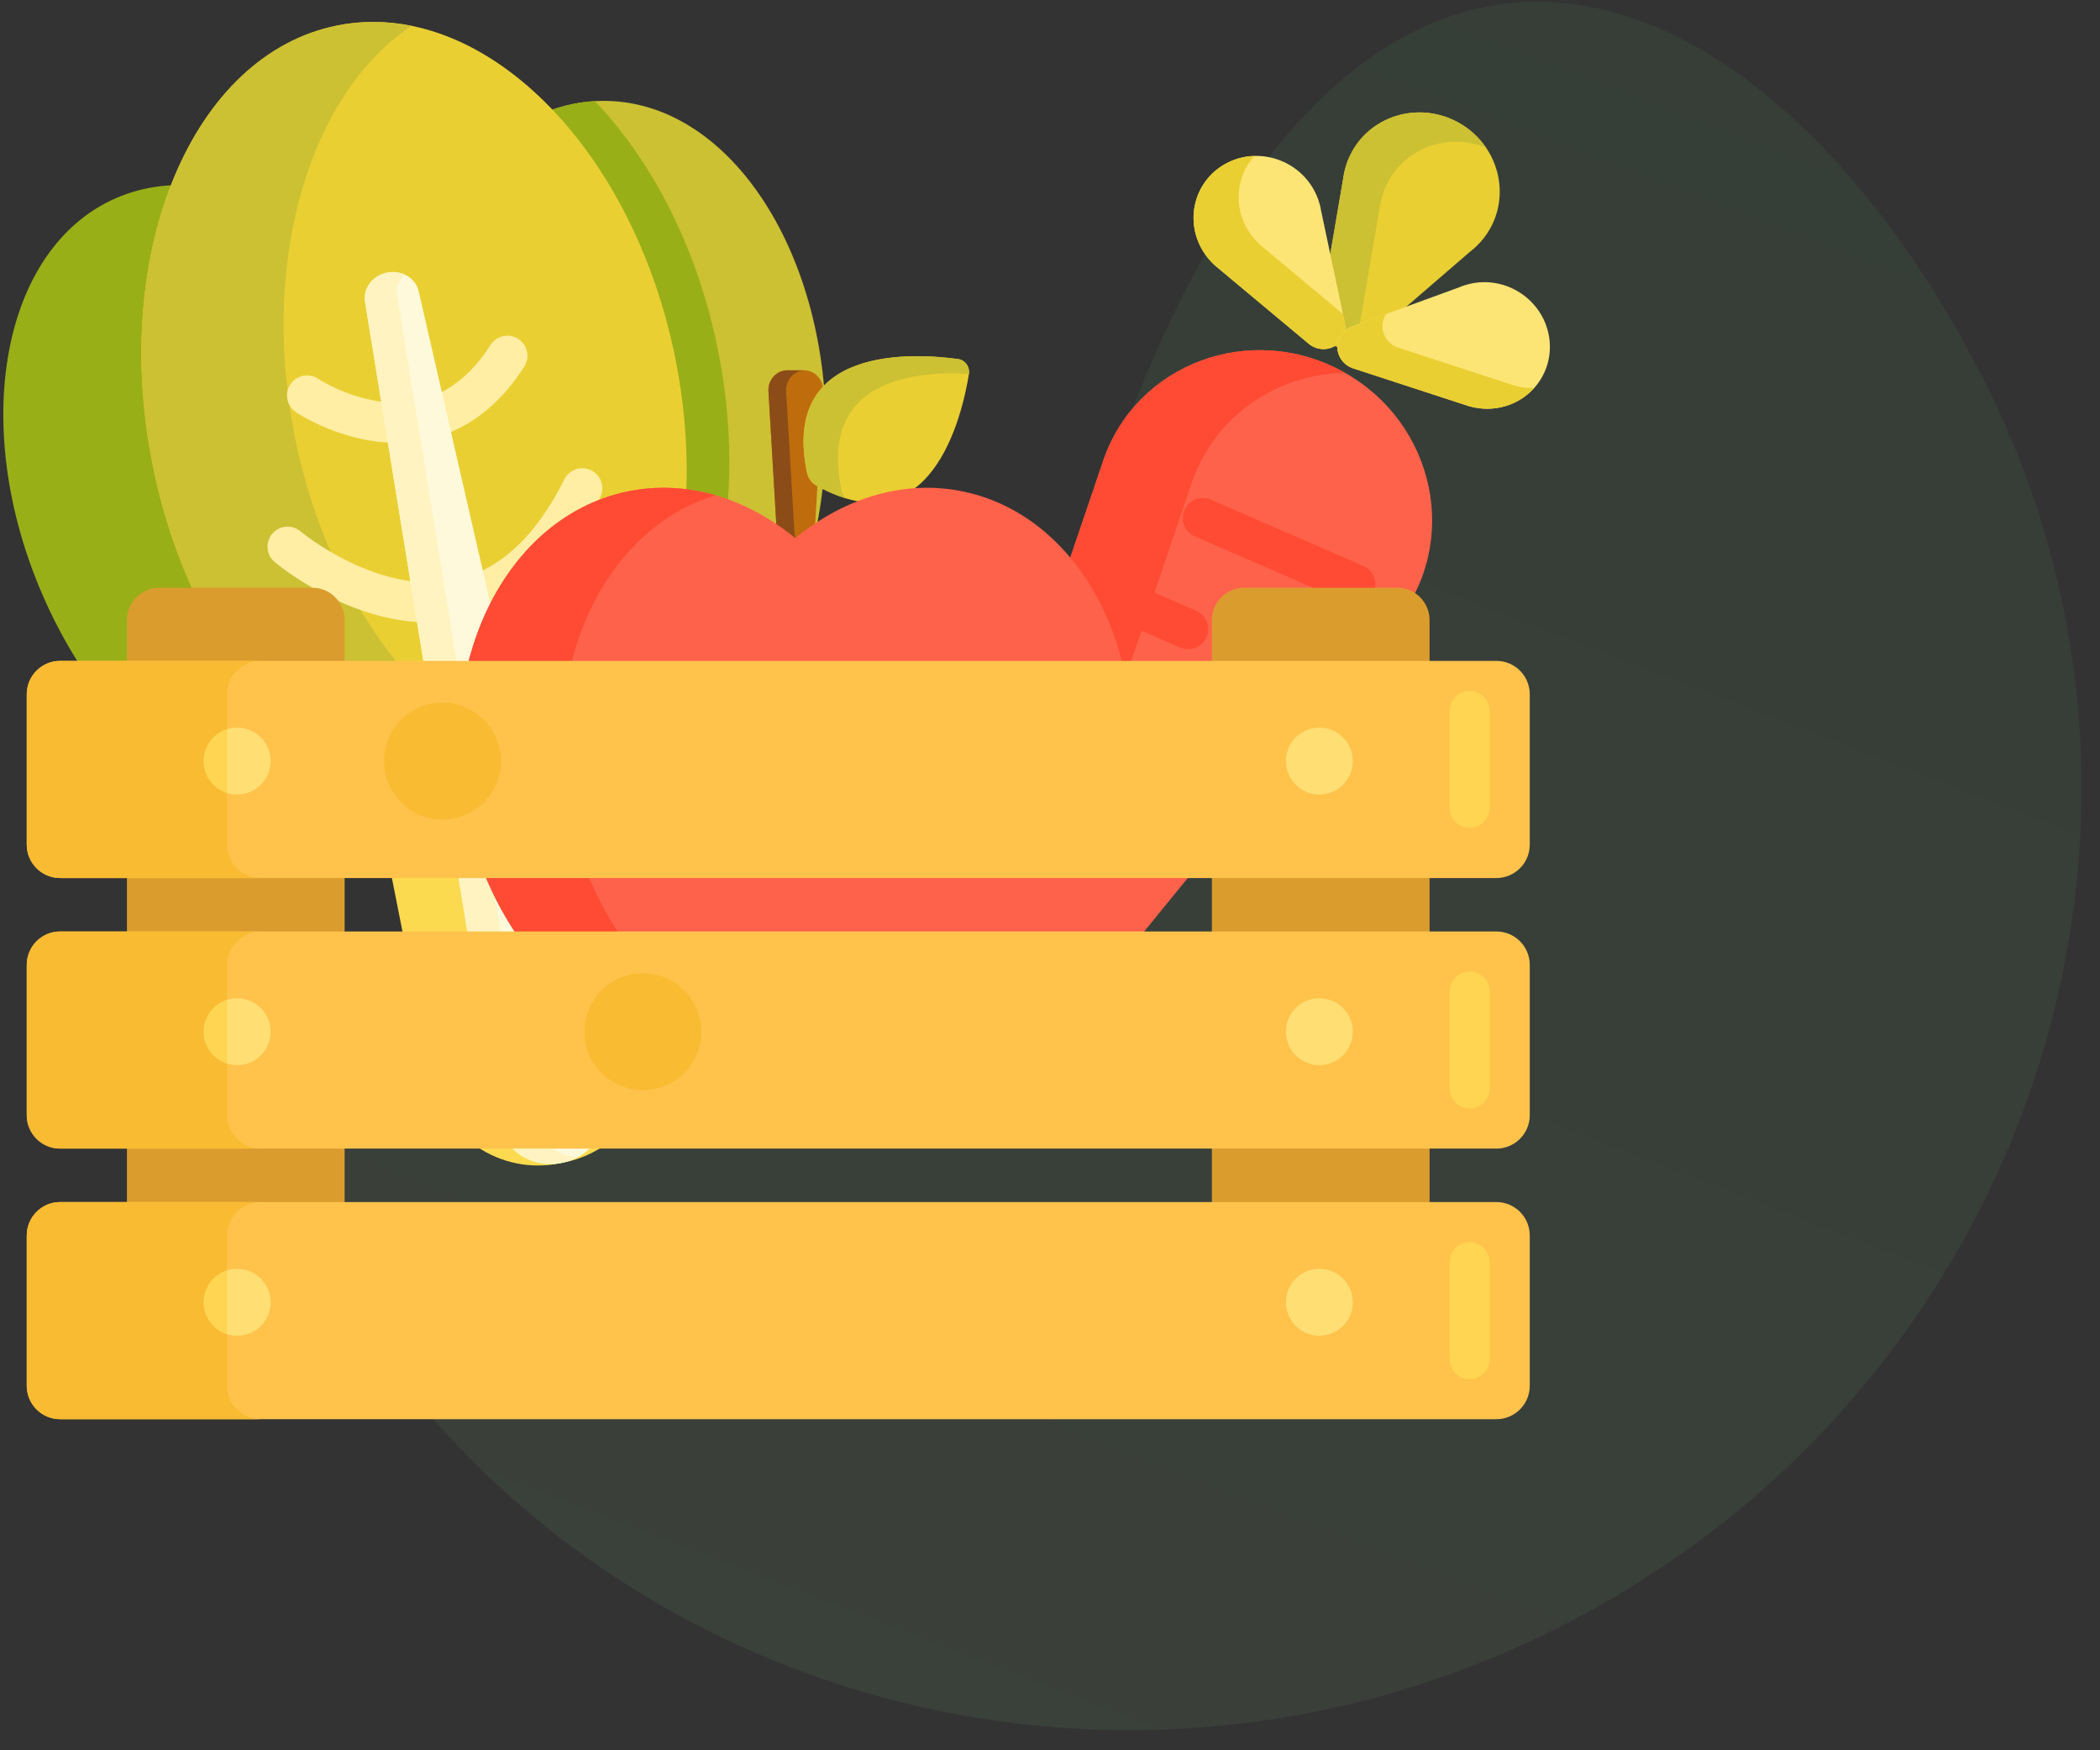 <?xml version="1.0" encoding="UTF-8" standalone="no"?>
<svg width="96px" height="80px" viewBox="0 0 96 80" version="1.1" xmlns="http://www.w3.org/2000/svg" xmlns:xlink="http://www.w3.org/1999/xlink">
    <rect x="0" y="0" width="96" height="80" fill="#333333" stroke="none"/>
    <!-- Generator: Sketch 49.1 (51147) - http://www.bohemiancoding.com/sketch -->
    <title>Group 10</title>
    <desc>Created with Sketch.</desc>
    <defs>
        <linearGradient x1="126.664%" y1="146.704%" x2="0%" y2="0%" id="linearGradient-1">
            <stop stop-color="#34A853" offset="0%"></stop>
            <stop stop-color="#97D48D" offset="100%"></stop>
        </linearGradient>
    </defs>
    <g id="Page-1" stroke="none" stroke-width="1" fill="none" fill-rule="evenodd">
        <g id="Pixel" transform="translate(-162, -3307)">
            <g id="Group-10" transform="translate(162, 3301)">
                <path d="M64.079,93 C87.319,93 104.263,78.13 72.703,50 C41.144,21.87 87.319,7 64.079,7 C40.839,7 22,26.252 22,50 C22,73.748 40.839,93 64.079,93 Z" id="Oval-2-Copy-6" fill="url(#linearGradient-1)" opacity="0.08" transform="translate(56, 50) rotate(-117) translate(-56, -50) "></path>
                <g id="harvest" transform="translate(0, 7)" fill-rule="nonzero">
                    <path d="M25.67,52.154 L25.78,52.132 C28.47,51.6 30.22,48.987 29.688,46.296 L26.867,32.05 L21.886,33.037 L25.67,52.154 Z" id="Shape" fill="#FCDA4F"></path>
                    <path d="M27.748,3.612 C22.044,3.493 17.275,10.259 17.097,18.725 C16.92,27.192 21.4,34.152 27.104,34.272 C32.808,34.392 37.577,27.626 37.755,19.159 C37.932,10.693 33.452,3.732 27.748,3.612 Z" id="Shape" fill="#CCC033"></path>
                    <path d="M32.836,15.076 C31.909,10.396 29.835,6.387 27.199,3.624 C21.617,3.942 17.118,10.805 17.093,19.136 C17.068,27.286 21.335,33.87 26.745,34.255 C31.848,31.513 34.522,23.594 32.836,15.076 Z" id="Shape" fill="#99AF17"></path>
                    <path d="M25.67,52.154 L25.56,52.176 C22.87,52.708 20.257,50.959 19.724,48.268 L16.904,34.023 L21.885,33.036 L25.67,52.154 Z" id="Shape" fill="#FCDA4F"></path>
                    <path d="M20.903,17.974 C17.513,10.214 10.525,5.775 5.297,8.059 C0.068,10.343 -1.421,18.487 1.969,26.247 C5.36,34.007 12.347,38.446 17.575,36.161 C22.804,33.877 24.294,25.734 20.903,17.974 Z" id="Shape" fill="#99AF17"></path>
                    <path d="M30.888,15.463 C28.956,5.706 22.036,-1.145 15.43,0.163 C8.825,1.471 5.036,10.441 6.968,20.198 C8.899,29.955 15.82,36.805 22.425,35.497 C29.03,34.19 32.82,25.22 30.888,15.463 Z" id="Shape" fill="#EACF32"></path>
                    <path d="M13.466,18.91 C11.863,10.817 14.197,3.265 18.809,0.18 C17.691,-0.046 16.556,-0.061 15.43,0.163 C8.825,1.47 5.036,10.44 6.968,20.197 C8.899,29.954 15.82,36.803 22.425,35.496 C23.551,35.273 24.595,34.827 25.543,34.192 C20.103,33.096 15.068,27.004 13.466,18.91 Z" id="Shape" fill="#CCC033"></path>
                    <path d="M18.126,19.238 C15.631,19.238 13.621,17.901 13.522,17.834 C13.104,17.55 12.994,16.981 13.277,16.562 C13.561,16.143 14.129,16.033 14.548,16.315 C14.58,16.336 16.795,17.788 19.097,17.307 C20.4,17.035 21.519,16.181 22.425,14.767 C22.698,14.341 23.264,14.216 23.691,14.49 C24.117,14.763 24.241,15.33 23.968,15.756 C22.782,17.606 21.264,18.732 19.454,19.105 C19.003,19.198 18.558,19.238 18.126,19.238 Z" id="Shape" fill="#FFEEA4"></path>
                    <path d="M19.63,27.452 C15.869,27.452 12.704,24.812 12.553,24.685 C12.167,24.358 12.12,23.78 12.446,23.394 C12.773,23.008 13.35,22.96 13.737,23.286 C13.772,23.315 17.284,26.232 20.803,25.502 C22.806,25.087 24.487,23.542 25.799,20.91 C26.024,20.457 26.575,20.273 27.027,20.498 C27.48,20.724 27.664,21.274 27.439,21.727 C25.861,24.892 23.75,26.766 21.163,27.298 C20.646,27.405 20.132,27.452 19.63,27.452 Z" id="Shape" fill="#FFEEA4"></path>
                    <path d="M19.139,12.308 C19,11.705 18.361,11.329 17.697,11.461 C17.035,11.592 16.588,12.179 16.687,12.789 L22.777,50.286 C22.793,50.384 22.823,50.477 22.863,50.564 C23.214,51.699 24.418,52.402 25.664,52.156 C25.672,52.154 25.681,52.151 25.689,52.149 C25.699,52.147 25.709,52.146 25.72,52.144 C26.95,51.901 27.78,50.793 27.659,49.614 C27.663,49.52 27.656,49.424 27.634,49.329 L19.139,12.308 Z" id="Shape" fill="#FFF9DC"></path>
                    <path d="M24.335,50.272 C24.295,50.185 24.264,50.092 24.249,49.994 L18.159,12.497 C18.101,12.142 18.23,11.795 18.478,11.54 C18.244,11.44 17.973,11.406 17.697,11.461 C17.035,11.591 16.588,12.179 16.687,12.788 L22.777,50.285 C22.793,50.384 22.823,50.477 22.863,50.563 C23.214,51.699 24.418,52.402 25.664,52.155 C25.672,52.153 25.681,52.151 25.689,52.149 C25.699,52.147 25.709,52.146 25.72,52.144 C25.965,52.095 26.193,52.012 26.402,51.901 C25.443,51.811 24.616,51.181 24.335,50.272 Z" id="Shape" fill="#FFF4C1"></path>
                    <path d="M44.317,46.89 C42.859,46.083 42.178,44.373 42.7,42.836 L50.431,20.061 C51.943,15.606 57.196,13.665 61.416,16.001 C65.636,18.337 66.779,23.819 63.807,27.465 L48.61,46.108 C47.584,47.367 45.774,47.697 44.317,46.89 Z" id="Shape" fill="#FF624B"></path>
                    <path d="M67.519,10.231 L67.518,10.231 C67.754,10.002 67.961,9.735 68.128,9.433 C69.07,7.732 68.418,5.568 66.672,4.602 C64.926,3.635 62.746,4.231 61.805,5.932 C61.638,6.235 61.521,6.551 61.452,6.873 L61.451,6.873 L61.449,6.883 C61.43,6.974 61.415,7.065 61.403,7.157 L60.324,13.477 C60.235,13.997 60.493,14.522 60.966,14.783 C61.431,15.041 62.004,14.987 62.398,14.647 L67.204,10.503 C67.31,10.422 67.412,10.333 67.509,10.24 L67.519,10.231 Z" id="Shape" fill="#EACF32"></path>
                    <g id="Group" transform="translate(45.654, 21.682)" fill="#FF4B34">
                        <path d="M4.865,16.548 C4.743,16.548 4.619,16.523 4.5,16.471 L0.612,14.782 C0.148,14.58 -0.065,14.041 0.137,13.576 C0.338,13.113 0.878,12.899 1.342,13.101 L5.23,14.791 C5.694,14.992 5.907,15.532 5.706,15.996 C5.555,16.341 5.219,16.548 4.865,16.548 Z" id="Shape"></path>
                        <path d="M10.658,13.57 C10.537,13.57 10.413,13.546 10.293,13.494 L5.237,11.298 C4.773,11.097 4.56,10.557 4.762,10.093 C4.964,9.629 5.502,9.415 5.967,9.618 L11.023,11.813 C11.487,12.015 11.7,12.554 11.499,13.018 C11.349,13.364 11.012,13.57 10.658,13.57 Z" id="Shape"></path>
                        <path d="M8.661,6.99 C8.54,6.99 8.415,6.966 8.297,6.914 L4.409,5.224 C3.944,5.023 3.732,4.483 3.934,4.019 C4.135,3.555 4.675,3.342 5.138,3.544 L9.026,5.233 C9.491,5.435 9.703,5.975 9.502,6.439 C9.352,6.784 9.015,6.99 8.661,6.99 Z" id="Shape"></path>
                        <path d="M16.305,4.94 C16.183,4.94 16.059,4.916 15.94,4.865 L8.966,1.836 C8.502,1.634 8.289,1.094 8.491,0.63 C8.692,0.166 9.231,-0.047 9.696,0.155 L16.67,3.184 C17.134,3.385 17.347,3.925 17.146,4.389 C16.996,4.735 16.659,4.94 16.305,4.94 Z" id="Shape"></path>
                    </g>
                    <path d="M61.983,14.882 C61.985,14.86 61.988,14.837 61.991,14.814 L63.07,8.494 C63.082,8.403 63.097,8.311 63.117,8.221 L63.119,8.211 L63.119,8.211 C63.189,7.889 63.305,7.572 63.472,7.27 C64.341,5.699 66.265,5.072 67.93,5.745 C67.617,5.287 67.194,4.891 66.672,4.602 C64.925,3.635 62.746,4.231 61.804,5.933 C61.637,6.235 61.521,6.551 61.452,6.873 L61.451,6.873 L61.449,6.883 C61.43,6.974 61.414,7.065 61.402,7.157 L60.324,13.477 C60.235,13.997 60.493,14.522 60.965,14.784 C61.285,14.96 61.655,14.99 61.983,14.882 Z" id="Shape" fill="#CCC033"></path>
                    <path d="M61.48,13.762 L60.397,8.653 C60.38,8.545 60.357,8.436 60.328,8.329 L60.326,8.319 L60.325,8.319 C60.253,8.057 60.143,7.8 59.992,7.556 C59.142,6.178 57.336,5.716 55.957,6.524 C54.578,7.333 54.149,9.106 54.999,10.484 C55.15,10.728 55.332,10.943 55.535,11.128 L55.534,11.128 L55.542,11.134 C55.599,11.186 55.658,11.235 55.719,11.282 L59.827,14.712 C60.165,14.994 60.643,15.037 61.016,14.819 C61.384,14.603 61.569,14.18 61.48,13.762 Z" id="Shape" fill="#FCE575"></path>
                    <path d="M57.779,10.335 C57.719,10.289 57.659,10.239 57.601,10.187 L57.594,10.181 L57.595,10.181 C57.392,9.996 57.21,9.781 57.059,9.536 C56.369,8.418 56.522,7.04 57.341,6.128 C56.866,6.142 56.39,6.27 55.957,6.524 C54.578,7.333 54.149,9.106 54.999,10.484 C55.15,10.728 55.332,10.943 55.535,11.128 L55.534,11.128 L55.542,11.134 C55.599,11.186 55.658,11.235 55.719,11.282 L59.827,14.712 C60.165,14.994 60.643,15.037 61.016,14.819 C61.384,14.603 61.569,14.18 61.48,13.762 L61.394,13.354 L57.779,10.335 Z" id="Shape" fill="#EACF32"></path>
                    <path d="M70.851,14.77 C70.804,13.172 69.454,11.886 67.835,11.897 C67.548,11.899 67.272,11.943 67.012,12.021 L67.012,12.02 L67.002,12.024 C66.895,12.056 66.791,12.094 66.69,12.138 L61.786,13.93 C61.384,14.077 61.124,14.459 61.137,14.885 C61.149,15.318 61.439,15.7 61.858,15.837 L66.945,17.497 C67.017,17.523 67.09,17.547 67.165,17.569 L67.174,17.571 L67.174,17.57 C67.439,17.645 67.717,17.684 68.004,17.683 C69.623,17.672 70.898,16.367 70.851,14.77 Z" id="Shape" fill="#FCE575"></path>
                    <path d="M70.064,16.735 C69.777,16.738 69.498,16.698 69.234,16.624 L69.234,16.625 L69.225,16.622 C69.15,16.601 69.077,16.576 69.006,16.55 L63.918,14.889 C63.499,14.753 63.209,14.371 63.197,13.939 C63.19,13.723 63.253,13.52 63.369,13.352 L61.786,13.931 C61.384,14.078 61.124,14.459 61.137,14.886 C61.149,15.318 61.439,15.7 61.858,15.837 L66.945,17.497 C67.017,17.523 67.09,17.548 67.165,17.569 L67.174,17.572 L67.174,17.571 C67.439,17.646 67.717,17.685 68.004,17.683 C68.858,17.677 69.615,17.312 70.134,16.734 C70.111,16.734 70.088,16.735 70.064,16.735 Z" id="Shape" fill="#EACF32"></path>
                    <path d="M46.738,43.869 L54.47,21.094 C55.525,17.983 58.406,16.098 61.484,16.04 C61.461,16.027 61.438,16.014 61.416,16.001 C57.196,13.665 51.943,15.606 50.431,20.061 L42.7,42.836 C42.177,44.373 42.859,46.083 44.316,46.89 C45.276,47.42 46.388,47.459 47.329,47.064 C46.612,46.179 46.361,44.979 46.738,43.869 Z" id="Shape" fill="#FF4B34"></path>
                    <path d="M36.376,24.229 C35.919,24.229 35.541,23.859 35.514,23.385 L35.13,16.881 C35.1,16.363 35.495,15.926 35.993,15.926 L36.759,15.926 C37.258,15.926 37.653,16.363 37.622,16.881 L37.239,23.385 C37.212,23.859 36.834,24.229 36.376,24.229 Z" id="Shape" fill="#BF6C0D"></path>
                    <path d="M37.327,21.199 C42.548,24.091 43.973,18.072 44.293,16.103 C44.347,15.77 44.124,15.457 43.802,15.412 C41.856,15.142 35.675,14.724 36.89,20.599 C36.943,20.856 37.103,21.076 37.327,21.199 Z" id="Shape" fill="#EACF32"></path>
                    <path d="M36.321,23.385 L35.938,16.881 C35.908,16.37 36.291,15.939 36.78,15.927 C36.773,15.927 36.766,15.926 36.759,15.926 L35.993,15.926 C35.495,15.926 35.1,16.363 35.13,16.881 L35.514,23.385 C35.542,23.859 35.919,24.229 36.376,24.229 C36.522,24.229 36.659,24.192 36.78,24.125 C36.522,23.983 36.339,23.708 36.321,23.385 Z" id="Shape" fill="#8C4C17"></path>
                    <path d="M44.085,21.477 C41.366,20.893 38.615,21.745 36.356,23.598 C34.096,21.745 31.345,20.893 28.627,21.477 C23.141,22.657 19.864,29.241 21.309,36.182 C22.754,43.124 28.371,47.794 33.857,46.615 C34.753,46.422 35.589,46.085 36.355,45.626 C37.122,46.085 37.958,46.422 38.853,46.615 C44.339,47.794 49.958,43.124 51.402,36.182 C52.847,29.241 49.571,22.657 44.085,21.477 Z" id="Shape" fill="#FF624B"></path>
                    <path d="M38.462,21.385 C37.424,16.363 41.789,15.939 44.294,16.091 C44.342,15.763 44.121,15.456 43.802,15.412 C41.856,15.141 35.676,14.724 36.89,20.599 C36.943,20.855 37.104,21.076 37.327,21.199 C37.797,21.46 38.237,21.647 38.647,21.772 C38.557,21.662 38.492,21.53 38.462,21.385 Z" id="Shape" fill="#CCC033"></path>
                    <path d="M26.026,36.182 C24.637,29.51 27.611,23.169 32.716,21.639 C31.39,21.254 30.004,21.181 28.627,21.477 C23.141,22.657 19.864,29.241 21.309,36.182 C22.754,43.124 28.371,47.794 33.857,46.615 C34.07,46.569 34.278,46.514 34.484,46.453 C30.53,45.305 27.108,41.38 26.026,36.182 Z" id="Shape" fill="#FF4B34"></path>
                    <path d="M5.803,62.252 L5.803,27.343 C5.803,26.526 6.465,25.864 7.283,25.864 L14.275,25.864 C15.092,25.864 15.754,26.526 15.754,27.343 L15.754,62.252 C15.754,63.069 15.092,63.731 14.275,63.731 L7.283,63.731 C6.465,63.731 5.803,63.069 5.803,62.252 Z" id="Shape" fill="#DB9C2E"></path>
                    <path d="M55.401,62.252 L55.401,27.343 C55.401,26.526 56.063,25.864 56.881,25.864 L63.873,25.864 C64.69,25.864 65.352,26.526 65.352,27.343 L65.352,62.252 C65.352,63.069 64.69,63.731 63.873,63.731 L56.881,63.731 C56.064,63.731 55.401,63.069 55.401,62.252 Z" id="Shape" fill="#DB9C2E"></path>
                    <path d="M68.405,39.132 L2.75,39.132 C1.906,39.132 1.223,38.448 1.223,37.605 L1.223,30.734 C1.223,29.89 1.906,29.207 2.75,29.207 L68.405,29.207 C69.249,29.207 69.932,29.89 69.932,30.734 L69.932,37.605 C69.932,38.448 69.249,39.132 68.405,39.132 Z" id="Shape" fill="#FFC34C"></path>
                    <path d="M68.405,51.499 L2.75,51.499 C1.906,51.499 1.223,50.816 1.223,49.973 L1.223,43.102 C1.223,42.258 1.906,41.575 2.75,41.575 L68.405,41.575 C69.249,41.575 69.932,42.258 69.932,43.102 L69.932,49.973 C69.932,50.816 69.249,51.499 68.405,51.499 Z" id="Shape" fill="#FFC34C"></path>
                    <path d="M68.405,63.867 L2.75,63.867 C1.906,63.867 1.223,63.184 1.223,62.34 L1.223,55.469 C1.223,54.626 1.906,53.942 2.75,53.942 L68.405,53.942 C69.249,53.942 69.932,54.626 69.932,55.469 L69.932,62.34 C69.932,63.184 69.249,63.867 68.405,63.867 Z" id="Shape" fill="#FFC34C"></path>
                    <path d="M67.184,62.034 C66.678,62.034 66.268,61.625 66.268,61.118 L66.268,56.69 C66.268,56.184 66.678,55.774 67.184,55.774 C67.69,55.774 68.1,56.184 68.1,56.69 L68.1,61.118 C68.1,61.625 67.69,62.034 67.184,62.034 Z" id="Shape" fill="#FFD551"></path>
                    <path d="M61.84,58.523 C61.84,59.366 61.156,60.05 60.313,60.05 C59.47,60.05 58.786,59.366 58.786,58.523 C58.786,57.68 59.47,56.996 60.313,56.996 C61.156,56.996 61.84,57.68 61.84,58.523 Z" id="Shape" fill="#FFDF74"></path>
                    <path d="M61.84,46.155 C61.84,46.999 61.156,47.682 60.313,47.682 C59.47,47.682 58.786,46.999 58.786,46.155 C58.786,45.312 59.47,44.628 60.313,44.628 C61.156,44.628 61.84,45.312 61.84,46.155 Z" id="Shape" fill="#FFDF74"></path>
                    <path d="M61.84,33.788 C61.84,34.631 61.156,35.315 60.313,35.315 C59.47,35.315 58.786,34.631 58.786,33.788 C58.786,32.944 59.47,32.261 60.313,32.261 C61.156,32.261 61.84,32.944 61.84,33.788 Z" id="Shape" fill="#FFDF74"></path>
                    <path d="M10.384,49.973 L10.384,43.102 C10.384,42.258 11.068,41.575 11.911,41.575 L2.75,41.575 C1.906,41.575 1.223,42.258 1.223,43.102 L1.223,49.973 C1.223,50.816 1.906,51.499 2.75,51.499 L11.911,51.499 C11.068,51.499 10.384,50.816 10.384,49.973 Z" id="Shape" fill="#F9BB32"></path>
                    <path d="M10.384,62.34 L10.384,55.469 C10.384,54.626 11.068,53.942 11.911,53.942 L2.75,53.942 C1.906,53.942 1.223,54.626 1.223,55.469 L1.223,62.34 C1.223,63.184 1.906,63.867 2.75,63.867 L11.911,63.867 C11.068,63.867 10.384,63.184 10.384,62.34 Z" id="Shape" fill="#F9BB32"></path>
                    <path d="M10.384,37.605 L10.384,30.734 C10.384,29.89 11.068,29.207 11.911,29.207 L2.75,29.207 C1.906,29.207 1.223,29.89 1.223,30.734 L1.223,37.605 C1.223,38.448 1.906,39.132 2.75,39.132 L11.911,39.132 C11.068,39.132 10.384,38.448 10.384,37.605 Z" id="Shape" fill="#F9BB32"></path>
                    <path d="M12.369,33.788 C12.369,34.631 11.685,35.315 10.842,35.315 C9.999,35.315 9.315,34.631 9.315,33.788 C9.315,32.944 9.999,32.261 10.842,32.261 C11.685,32.261 12.369,32.944 12.369,33.788 Z" id="Shape" fill="#FFDF74"></path>
                    <path d="M12.369,46.155 C12.369,46.999 11.685,47.682 10.842,47.682 C9.999,47.682 9.315,46.999 9.315,46.155 C9.315,45.312 9.999,44.628 10.842,44.628 C11.685,44.628 12.369,45.312 12.369,46.155 Z" id="Shape" fill="#FFDF74"></path>
                    <path d="M12.369,58.523 C12.369,59.366 11.685,60.05 10.842,60.05 C9.999,60.05 9.315,59.366 9.315,58.523 C9.315,57.68 9.999,56.996 10.842,56.996 C11.685,56.996 12.369,57.68 12.369,58.523 Z" id="Shape" fill="#FFDF74"></path>
                    <path d="M10.384,47.612 L10.384,44.698 C9.765,44.893 9.315,45.472 9.315,46.155 C9.315,46.839 9.764,47.417 10.384,47.612 Z" id="Shape" fill="#FFD551"></path>
                    <path d="M10.384,59.98 L10.384,57.066 C9.765,57.26 9.315,57.84 9.315,58.523 C9.315,59.207 9.764,59.785 10.384,59.98 Z" id="Shape" fill="#FFD551"></path>
                    <path d="M10.384,35.244 L10.384,32.331 C9.765,32.525 9.315,33.104 9.315,33.788 C9.315,34.471 9.764,35.05 10.384,35.244 Z" id="Shape" fill="#FFD551"></path>
                    <path d="M22.899,33.788 C22.899,35.263 21.703,36.46 20.227,36.46 C18.751,36.46 17.555,35.263 17.555,33.788 C17.555,32.312 18.751,31.116 20.227,31.116 C21.703,31.116 22.899,32.312 22.899,33.788 Z" id="Shape" fill="#F9BB32"></path>
                    <path d="M32.06,46.155 C32.06,47.631 30.864,48.827 29.388,48.827 C27.913,48.827 26.716,47.631 26.716,46.155 C26.716,44.68 27.913,43.483 29.388,43.483 C30.864,43.483 32.06,44.68 32.06,46.155 Z" id="Shape" fill="#F9BB32"></path>
                    <path d="M67.184,49.667 C66.678,49.667 66.268,49.257 66.268,48.75 L66.268,44.323 C66.268,43.817 66.678,43.406 67.184,43.406 C67.69,43.406 68.1,43.817 68.1,44.323 L68.1,48.75 C68.1,49.257 67.69,49.667 67.184,49.667 Z" id="Shape" fill="#FFD551"></path>
                    <path d="M67.184,36.841 C66.678,36.841 66.268,36.431 66.268,35.925 L66.268,31.497 C66.268,30.991 66.678,30.581 67.184,30.581 C67.69,30.581 68.1,30.991 68.1,31.497 L68.1,35.925 C68.1,36.431 67.69,36.841 67.184,36.841 Z" id="Shape" fill="#FFD551"></path>
                </g>
            </g>
        </g>
    </g>
</svg>